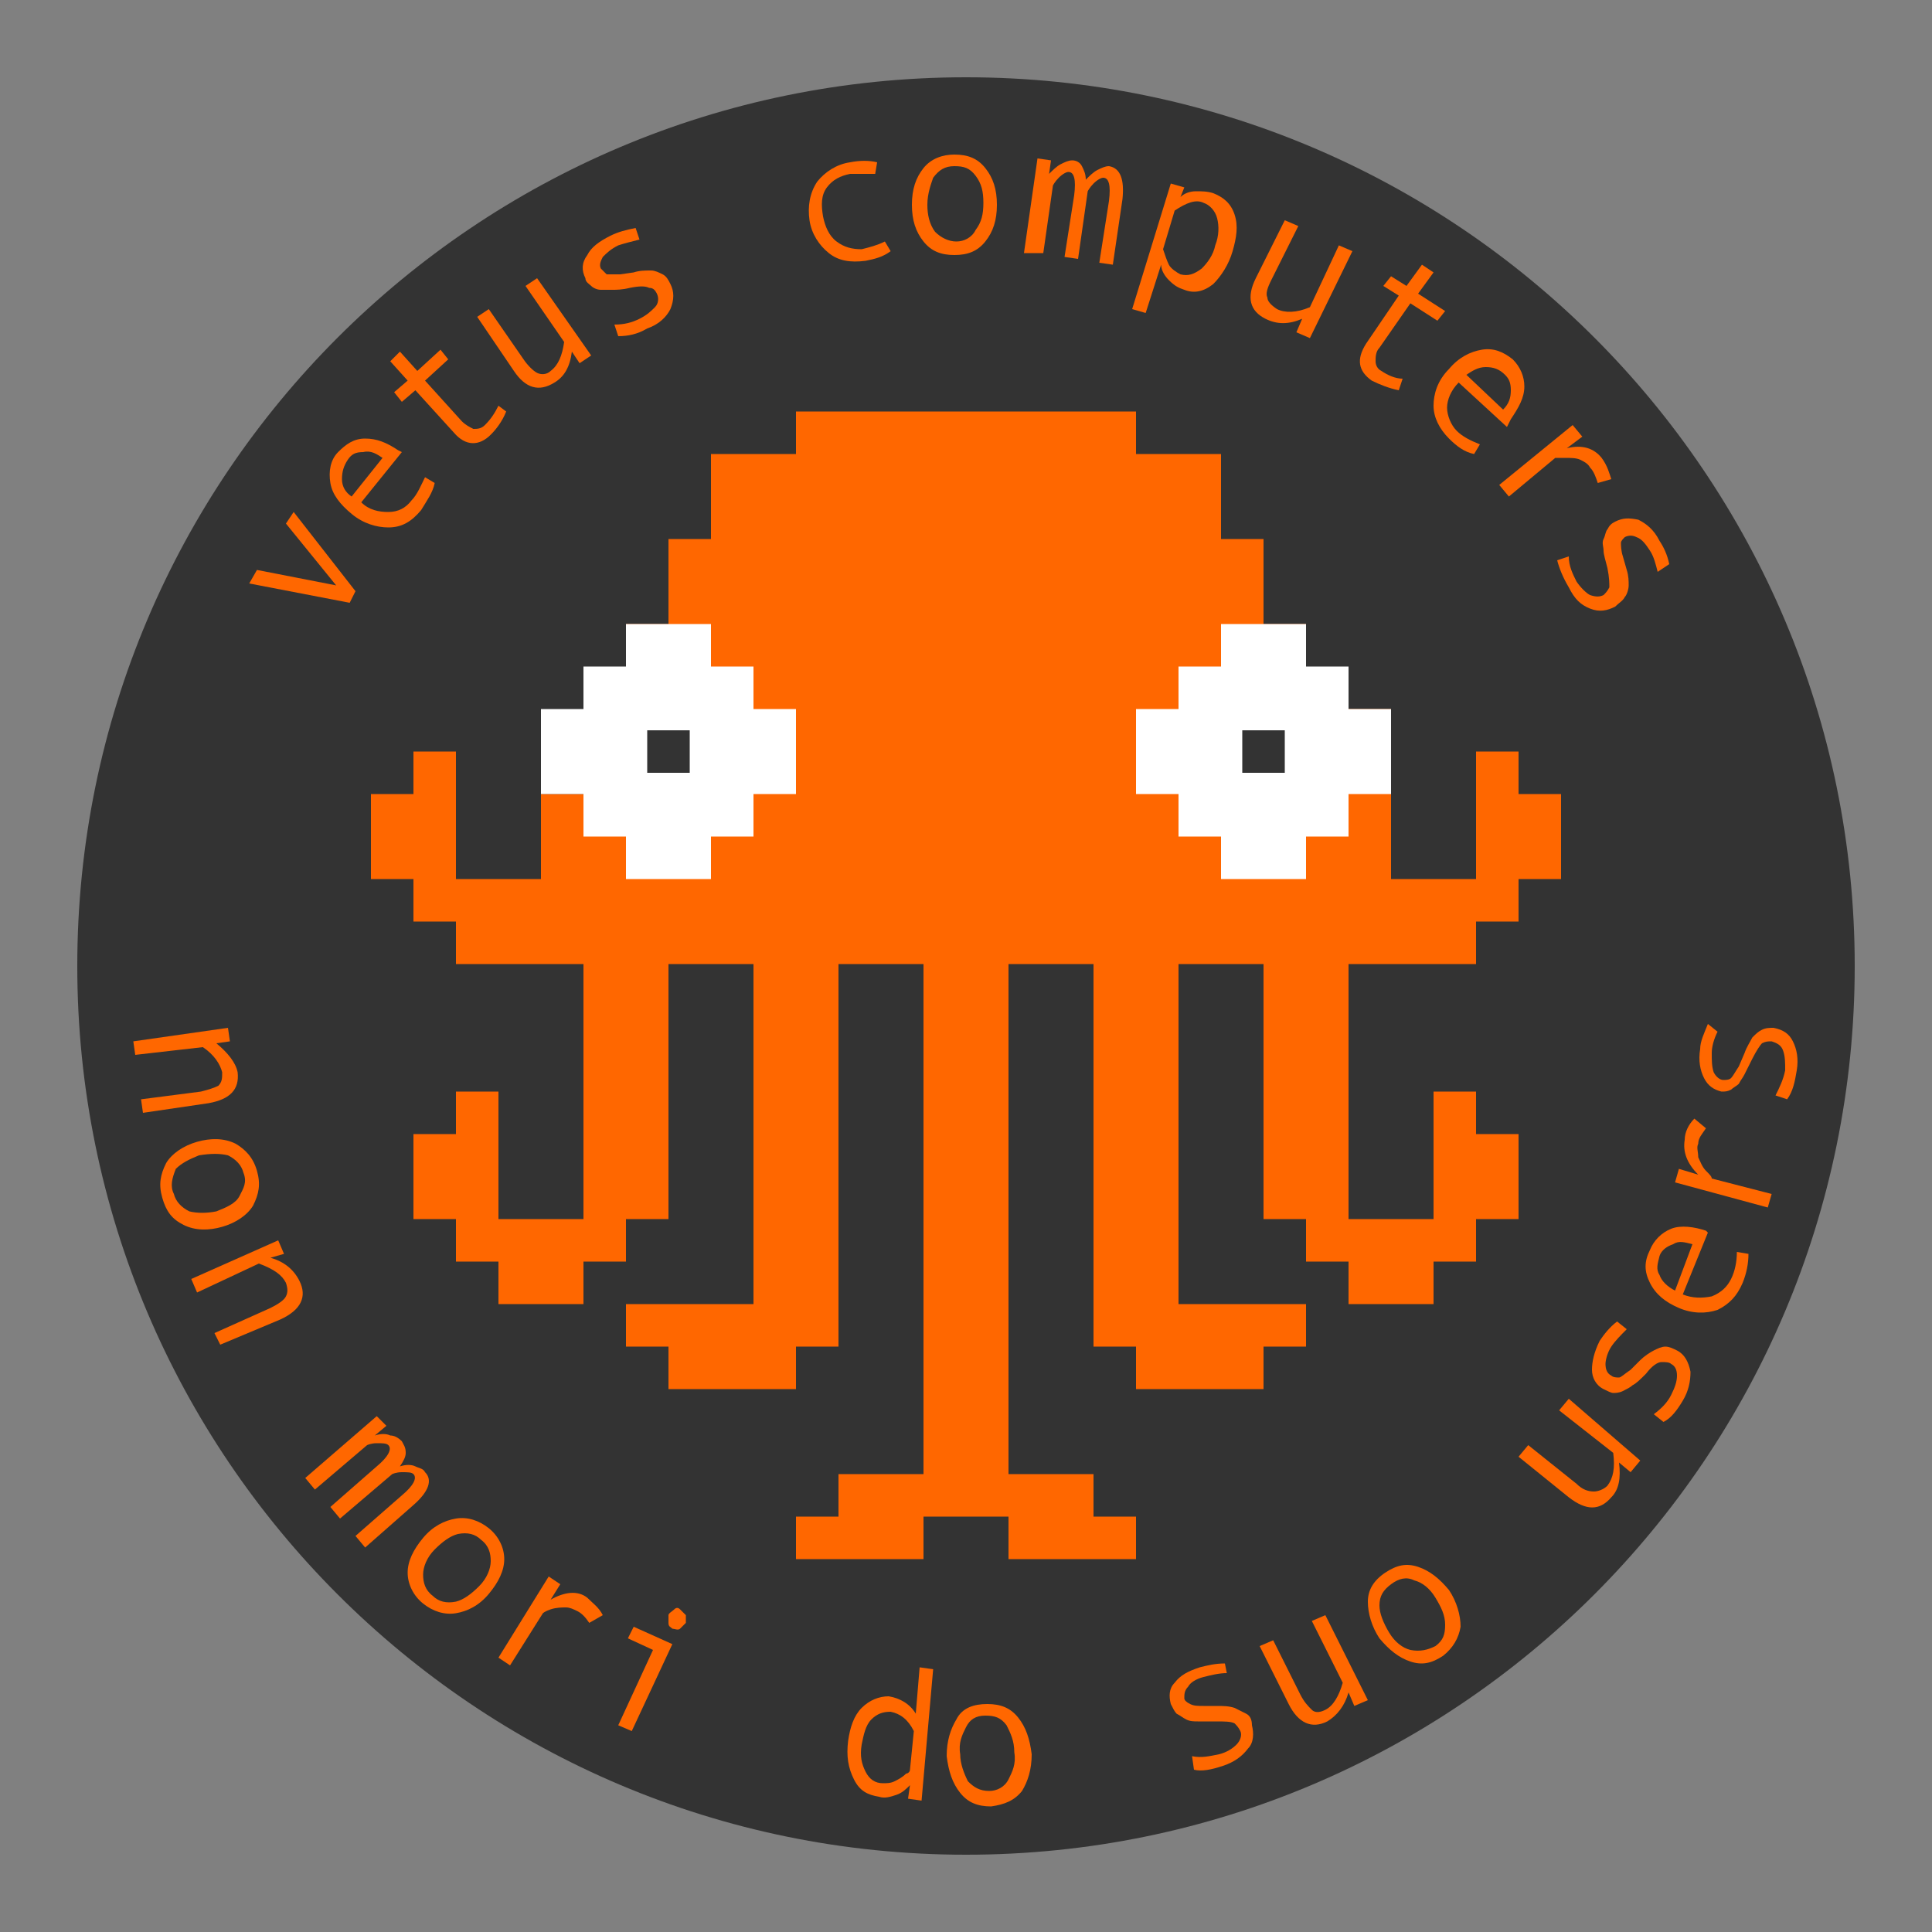 <?xml version="1.0" encoding="utf-8"?>
<!-- Generator: Adobe Illustrator 22.1.0, SVG Export Plug-In . SVG Version: 6.00 Build 0)  -->
<svg version="1.1" xmlns="http://www.w3.org/2000/svg" xmlns:xlink="http://www.w3.org/1999/xlink" x="0px" y="0px"
	 viewBox="0 0 100 100" style="enable-background:new 0 0 100 100;" xml:space="preserve">
<rect x="0" y="0" width="100" height="100" fill="#808080" stroke="none"/>
<style type="text/css">
	.st0{fill:#333333;}
	.st1{fill:#FF6700;}
	.st2{fill:#FFFFFF;}
	.st3{fill:#333333;stroke:#333333;stroke-width:0.1;stroke-miterlimit:10;}
</style>
<g id="Layer_2">
	<path class="st0" d="M50,4L50,4c25.4,0,46,20.6,46,46v0c0,25.4-20.6,46-46,46h0C24.6,96,4,75.4,4,50v0C4,24.6,24.6,4,50,4z"/>
</g>
<g id="Layer_1">
	<g>
		<path class="st1" d="M15.2,26.5l3.2,4.1l-0.3,0.6l-5.2-1l0.4-0.7l4.1,0.8l-2.6-3.2L15.2,26.5z"/>
		<path class="st1" d="M20.8,23.4l-2.1,2.6c0.4,0.4,0.9,0.5,1.4,0.5c0.5,0,0.9-0.2,1.2-0.6c0.3-0.3,0.5-0.8,0.7-1.2l0.5,0.3
			c-0.1,0.5-0.4,0.9-0.7,1.4c-0.5,0.6-1,0.9-1.7,0.9c-0.6,0-1.3-0.2-1.9-0.7c-0.6-0.5-1-1-1.1-1.6c-0.1-0.6,0-1.2,0.4-1.6
			c0.4-0.4,0.8-0.7,1.4-0.7c0.6,0,1.1,0.2,1.7,0.6L20.8,23.4z M19.8,23.7c-0.3-0.2-0.6-0.4-1-0.3c-0.4,0-0.6,0.1-0.8,0.4
			c-0.2,0.3-0.3,0.6-0.3,1s0.2,0.7,0.5,0.9L19.8,23.7z"/>
		<path class="st1" d="M26.2,21.3c-0.2,0.5-0.5,0.9-0.8,1.2c-0.6,0.6-1.3,0.6-1.9-0.1l-2-2.2l-0.7,0.6l-0.4-0.5l0.7-0.6l-0.9-1
			l0.5-0.5l0.9,1l1.2-1.1l0.4,0.5l-1.2,1.1l1.9,2.1c0.2,0.2,0.4,0.3,0.6,0.4c0.2,0,0.4,0,0.6-0.2c0.3-0.3,0.5-0.6,0.7-1L26.2,21.3z"
			/>
		<path class="st1" d="M30.6,18.4L30,18.8l-0.4-0.6c-0.1,0.8-0.4,1.3-0.9,1.6c-0.8,0.5-1.5,0.3-2.1-0.6l-1.9-2.8l0.6-0.4l1.8,2.6
			c0.2,0.3,0.5,0.6,0.7,0.7c0.2,0.1,0.5,0.1,0.7-0.1c0.4-0.3,0.6-0.8,0.7-1.5l-2-2.9l0.6-0.4L30.6,18.4z"/>
		<path class="st1" d="M33.1,12.4c-0.4,0.1-0.8,0.2-1.1,0.3c-0.4,0.2-0.6,0.4-0.8,0.6c-0.1,0.2-0.2,0.4-0.1,0.6
			c0.1,0.1,0.2,0.2,0.3,0.3c0.1,0,0.4,0,0.7,0l0.7-0.1c0.3-0.1,0.6-0.1,0.9-0.1c0.2,0,0.4,0.1,0.6,0.2c0.2,0.1,0.3,0.3,0.4,0.5
			c0.2,0.4,0.2,0.8,0,1.3c-0.2,0.4-0.6,0.8-1.2,1c-0.5,0.3-1,0.4-1.5,0.4l-0.2-0.6c0.5,0,0.9-0.1,1.3-0.3c0.4-0.2,0.6-0.4,0.8-0.6
			c0.2-0.2,0.2-0.5,0.1-0.7c-0.1-0.2-0.2-0.3-0.4-0.3c-0.2-0.1-0.5-0.1-1,0c-0.4,0.1-0.7,0.1-0.9,0.1c-0.2,0-0.4,0-0.6,0
			s-0.4-0.1-0.5-0.2c-0.1-0.1-0.3-0.2-0.3-0.4c-0.2-0.4-0.2-0.8,0.1-1.2c0.2-0.4,0.6-0.7,1.2-1c0.4-0.2,0.8-0.3,1.3-0.4L33.1,12.4z"
			/>
		<path class="st1" d="M46.1,13c-0.4,0.3-0.8,0.4-1.3,0.5c-0.8,0.1-1.4,0-1.9-0.4c-0.5-0.4-0.9-1-1-1.7s0-1.4,0.4-2
			c0.4-0.5,1-0.9,1.7-1c0.5-0.1,1-0.1,1.4,0l-0.1,0.6C44.8,9,44.4,9,44,9c-0.5,0.1-0.9,0.3-1.2,0.7s-0.3,0.9-0.2,1.5
			c0.1,0.5,0.3,1,0.7,1.3s0.8,0.4,1.3,0.4c0.4-0.1,0.8-0.2,1.2-0.4L46.1,13z"/>
		<path class="st1" d="M49.4,8c0.7,0,1.2,0.2,1.6,0.7c0.4,0.5,0.6,1.1,0.6,1.9c0,0.8-0.2,1.4-0.6,1.9c-0.4,0.5-0.9,0.7-1.6,0.7
			c-0.7,0-1.2-0.2-1.6-0.7c-0.4-0.5-0.6-1.1-0.6-1.9c0-0.8,0.2-1.4,0.6-1.9C48.2,8.2,48.8,8,49.4,8z M49.5,12.5c0.4,0,0.8-0.2,1-0.6
			c0.3-0.4,0.4-0.8,0.4-1.4c0-0.6-0.1-1-0.4-1.4c-0.3-0.4-0.6-0.5-1.1-0.5c-0.5,0-0.8,0.2-1.1,0.6C48.2,9.5,48,10,48,10.6
			c0,0.5,0.1,1,0.4,1.4C48.7,12.3,49.1,12.5,49.5,12.5z"/>
		<path class="st1" d="M57.6,13.7l-0.7-0.1l0.5-3.2c0.1-0.8,0-1.2-0.3-1.2c-0.1,0-0.3,0.1-0.5,0.3s-0.3,0.4-0.3,0.4l-0.5,3.5
			l-0.7-0.1l0.5-3.2c0.1-0.8,0-1.2-0.3-1.2c-0.1,0-0.3,0.1-0.5,0.3s-0.3,0.4-0.3,0.4l-0.5,3.5L53,13.1l0.7-4.9l0.7,0.1L54.3,9
			c0.2-0.2,0.4-0.4,0.6-0.5s0.4-0.2,0.6-0.2c0.2,0,0.4,0.1,0.5,0.3c0.1,0.2,0.2,0.4,0.2,0.7c0.2-0.2,0.4-0.4,0.6-0.5
			c0.2-0.1,0.4-0.2,0.6-0.2c0.6,0.1,0.8,0.7,0.7,1.7L57.6,13.7z"/>
		<path class="st1" d="M61.1,10.2c0.2-0.2,0.5-0.3,0.8-0.3s0.6,0,0.9,0.1c0.5,0.2,0.9,0.5,1.1,1.1s0.1,1.2-0.1,1.9
			c-0.2,0.7-0.6,1.3-1,1.7c-0.5,0.4-1,0.5-1.5,0.3c-0.3-0.1-0.5-0.2-0.8-0.5c-0.2-0.2-0.4-0.5-0.4-0.8l-0.8,2.5l-0.7-0.2l2-6.5
			l0.7,0.2L61.1,10.2z M60.8,10.9l-0.6,2c0.1,0.3,0.2,0.6,0.3,0.8s0.4,0.4,0.6,0.5c0.4,0.1,0.7,0,1.1-0.3c0.3-0.3,0.6-0.7,0.7-1.2
			c0.2-0.5,0.2-1,0.1-1.4c-0.1-0.4-0.4-0.7-0.7-0.8C61.9,10.3,61.4,10.5,60.8,10.9z"/>
		<path class="st1" d="M67.8,17.5l-0.7-0.3l0.3-0.7c-0.7,0.3-1.3,0.3-1.9,0c-0.8-0.4-1-1.1-0.5-2.1l1.5-3l0.7,0.3l-1.4,2.8
			c-0.2,0.4-0.3,0.7-0.2,0.9c0,0.2,0.2,0.4,0.5,0.6c0.4,0.2,1,0.2,1.7-0.1l1.5-3.2l0.7,0.3L67.8,17.5z"/>
		<path class="st1" d="M72.4,20.2c-0.5-0.1-1-0.3-1.4-0.5c-0.7-0.5-0.8-1.1-0.3-1.9l1.7-2.5l-0.8-0.5l0.4-0.5l0.8,0.5l0.8-1.1
			l0.6,0.4l-0.8,1.1l1.4,0.9l-0.4,0.5L73,15.7l-1.6,2.3c-0.2,0.2-0.2,0.5-0.2,0.7c0,0.2,0.1,0.4,0.3,0.5c0.3,0.2,0.7,0.4,1.1,0.4
			L72.4,20.2z"/>
		<path class="st1" d="M78,22.1l-2.5-2.3c-0.4,0.4-0.6,0.9-0.6,1.3s0.2,0.9,0.5,1.2c0.3,0.3,0.7,0.5,1.2,0.7l-0.3,0.5
			c-0.5-0.1-0.9-0.4-1.3-0.8c-0.5-0.5-0.8-1.1-0.8-1.7c0-0.6,0.2-1.3,0.8-1.9c0.5-0.6,1.1-0.9,1.7-1c0.6-0.1,1.1,0.1,1.6,0.5
			c0.4,0.4,0.6,0.9,0.6,1.4c0,0.6-0.3,1.1-0.7,1.7L78,22.1z M77.8,21.2c0.3-0.3,0.4-0.6,0.4-1c0-0.4-0.1-0.6-0.3-0.8
			c-0.3-0.3-0.6-0.4-1-0.4c-0.4,0-0.7,0.2-1,0.4L77.8,21.2z"/>
		<path class="st1" d="M83.4,24.8l-0.7,0.2c-0.1-0.3-0.2-0.6-0.4-0.8c-0.1-0.2-0.3-0.3-0.5-0.4c-0.2-0.1-0.5-0.1-0.8-0.1
			c-0.3,0-0.4,0-0.5,0l-2.4,2l-0.5-0.6l3.8-3.1l0.5,0.6l-0.8,0.6c0.8-0.2,1.4,0,1.8,0.5C83.2,24.1,83.3,24.5,83.4,24.8z"/>
		<path class="st1" d="M85.8,29.6c-0.1-0.4-0.2-0.8-0.4-1.1c-0.2-0.3-0.4-0.6-0.7-0.7c-0.2-0.1-0.4-0.1-0.6,0
			c-0.1,0.1-0.2,0.2-0.2,0.3c0,0.1,0,0.4,0.1,0.7l0.2,0.7c0.1,0.3,0.1,0.6,0.1,0.8c0,0.2-0.1,0.5-0.2,0.6c-0.1,0.2-0.3,0.3-0.5,0.5
			c-0.4,0.2-0.8,0.3-1.3,0.1s-0.8-0.5-1.1-1.1c-0.3-0.5-0.5-1-0.6-1.4l0.6-0.2c0,0.5,0.2,0.9,0.4,1.3c0.2,0.3,0.5,0.6,0.7,0.7
			c0.3,0.1,0.5,0.1,0.7,0c0.1-0.1,0.2-0.2,0.3-0.4c0-0.2,0-0.5-0.1-1c-0.1-0.4-0.2-0.7-0.2-0.9c0-0.2-0.1-0.4,0-0.6s0.1-0.4,0.2-0.5
			c0.1-0.2,0.2-0.3,0.4-0.4c0.4-0.2,0.7-0.2,1.2-0.1c0.4,0.2,0.8,0.5,1.1,1.1c0.2,0.3,0.4,0.7,0.5,1.2L85.8,29.6z"/>
	</g>
	<g>
		<polygon class="st1" points="78.6,41.1 78.6,38.9 76.4,38.9 76.4,41.1 76.4,45.5 72,45.5 72,41.1 72,36.7 67.6,36.7 67.6,32.3 
			65.4,32.3 65.4,27.9 63.2,27.9 63.2,23.5 58.8,23.5 58.8,21.3 41.2,21.3 41.2,23.5 36.8,23.5 36.8,27.9 34.6,27.9 34.6,32.3 
			32.4,32.3 32.4,36.7 30.2,36.7 30.2,41.1 28,41.1 28,45.5 23.6,45.5 23.6,41.1 23.6,38.9 21.4,38.9 21.4,41.1 19.2,41.1 
			19.2,45.5 21.4,45.5 21.4,47.7 23.6,47.7 23.6,49.9 30.2,49.9 30.2,63.1 25.8,63.1 25.8,58.7 25.8,56.5 23.6,56.5 23.6,58.7 
			21.4,58.7 21.4,63.1 23.6,63.1 23.6,65.3 25.8,65.3 25.8,67.5 30.2,67.5 30.2,65.3 32.4,65.3 32.4,63.1 34.6,63.1 34.6,49.9 
			39,49.9 39,67.5 34.6,67.5 32.4,67.5 32.4,69.7 34.6,69.7 34.6,71.9 39,71.9 41.2,71.9 41.2,69.7 43.4,69.7 43.4,67.5 43.4,49.9 
			47.8,49.9 47.8,76.3 43.4,76.3 43.4,78.5 41.2,78.5 41.2,80.7 43.4,80.7 47.8,80.7 47.8,78.5 50,78.5 52.2,78.5 52.2,80.7 
			56.6,80.7 58.8,80.7 58.8,78.5 56.6,78.5 56.6,76.3 52.2,76.3 52.2,49.9 56.6,49.9 56.6,69.7 58.8,69.7 58.8,71.9 61,71.9 
			65.4,71.9 65.4,69.7 67.6,69.7 67.6,67.5 65.4,67.5 61,67.5 61,49.9 65.4,49.9 65.4,63.1 67.6,63.1 67.6,65.3 69.8,65.3 
			69.8,67.5 74.2,67.5 74.2,65.3 76.4,65.3 76.4,63.1 78.6,63.1 78.6,58.7 76.4,58.7 76.4,56.5 74.2,56.5 74.2,58.7 74.2,63.1 
			69.8,63.1 69.8,49.9 76.4,49.9 76.4,47.7 78.6,47.7 78.6,45.5 80.8,45.5 80.8,41.1 		"/>
		<polygon class="st2" points="39,36.7 39,34.5 36.8,34.5 36.8,32.3 32.4,32.3 32.4,34.5 30.2,34.5 30.2,36.7 28,36.7 28,41.1 
			30.2,41.1 30.2,43.3 32.4,43.3 32.4,45.5 36.8,45.5 36.8,43.3 39,43.3 39,41.1 41.2,41.1 41.2,36.7 		"/>
		<polygon class="st2" points="69.8,36.7 69.8,34.5 67.6,34.5 67.6,32.3 63.2,32.3 63.2,34.5 61,34.5 61,36.7 58.8,36.7 58.8,41.1 
			61,41.1 61,43.3 63.2,43.3 63.2,45.5 67.6,45.5 67.6,43.3 69.8,43.3 69.8,41.1 72,41.1 72,36.7 		"/>
		<rect x="64.3" y="37.8" class="st0" width="2.2" height="2.2"/>
		<rect x="33.5" y="37.8" class="st0" width="2.2" height="2.2"/>
	</g>
	<g>
		<path class="st1" d="M7.4,57.6l-0.1-0.7l3.1-0.4c0.4-0.1,0.7-0.2,0.9-0.3c0.2-0.2,0.2-0.4,0.2-0.7c-0.1-0.4-0.4-0.9-1-1.3L7,54.6
			l-0.1-0.7l4.9-0.7l0.1,0.7l-0.7,0.1c0.6,0.5,1,1,1.1,1.5c0.1,0.9-0.4,1.4-1.5,1.6L7.4,57.6z"/>
		<path class="st1" d="M13.3,60.6c0.2,0.7,0.1,1.2-0.2,1.8c-0.3,0.5-0.9,0.9-1.6,1.1c-0.7,0.2-1.4,0.2-2-0.1
			c-0.6-0.3-0.9-0.7-1.1-1.4c-0.2-0.7-0.1-1.2,0.2-1.8c0.3-0.5,0.9-0.9,1.6-1.1c0.7-0.2,1.4-0.2,2,0.1
			C12.7,59.5,13.1,59.9,13.3,60.6z M9,61.8c0.1,0.4,0.4,0.7,0.8,0.9c0.4,0.1,0.9,0.1,1.4,0c0.5-0.2,1-0.4,1.2-0.8s0.4-0.7,0.2-1.2
			c-0.1-0.4-0.4-0.7-0.8-0.9c-0.4-0.1-0.9-0.1-1.5,0c-0.5,0.2-0.9,0.4-1.2,0.7C8.9,61,8.8,61.4,9,61.8z"/>
		<path class="st1" d="M11.4,69.6L11.1,69l2.9-1.3c0.4-0.2,0.7-0.4,0.8-0.6c0.1-0.2,0.1-0.4,0-0.7c-0.2-0.4-0.6-0.7-1.4-1l-3.2,1.5
			l-0.3-0.7l4.5-2l0.3,0.7L14,65.1c0.7,0.2,1.2,0.6,1.5,1.2c0.4,0.8,0.1,1.5-1,2L11.4,69.6z"/>
		<path class="st1" d="M18.9,80.1l-0.5-0.6l2.4-2.1c0.6-0.5,0.8-0.9,0.6-1.1c-0.1-0.1-0.3-0.1-0.6-0.1c-0.3,0-0.5,0.1-0.5,0.1
			l-2.7,2.3l-0.5-0.6l2.4-2.1c0.6-0.5,0.8-0.9,0.6-1.1c-0.1-0.1-0.3-0.1-0.6-0.1c-0.3,0-0.5,0.1-0.5,0.1l-2.7,2.3l-0.5-0.6l3.7-3.2
			l0.5,0.5l-0.6,0.5c0.3-0.1,0.6-0.1,0.8,0c0.2,0,0.4,0.1,0.6,0.3c0.1,0.2,0.2,0.3,0.2,0.6c0,0.2-0.1,0.4-0.3,0.7
			c0.3-0.1,0.6-0.1,0.8,0s0.4,0.1,0.5,0.3c0.4,0.4,0.2,1-0.6,1.7L18.9,80.1z"/>
		<path class="st1" d="M25.3,79.1c0.5,0.4,0.8,1,0.8,1.6c0,0.6-0.3,1.2-0.8,1.8c-0.5,0.6-1.1,0.9-1.7,1s-1.2-0.1-1.7-0.5
			c-0.5-0.4-0.8-1-0.8-1.6s0.3-1.2,0.8-1.8c0.5-0.6,1.1-0.9,1.7-1S24.8,78.7,25.3,79.1z M22.4,82.6c0.3,0.3,0.7,0.4,1.2,0.3
			c0.4-0.1,0.8-0.4,1.2-0.8c0.4-0.4,0.6-0.9,0.6-1.3c0-0.4-0.1-0.8-0.5-1.1c-0.3-0.3-0.7-0.4-1.2-0.3c-0.4,0.1-0.8,0.4-1.2,0.8
			c-0.4,0.4-0.6,0.9-0.6,1.3C21.9,81.9,22,82.3,22.4,82.6z"/>
		<path class="st1" d="M31.2,83.6L30.5,84c-0.2-0.3-0.4-0.5-0.6-0.6c-0.2-0.1-0.4-0.2-0.6-0.2c-0.2,0-0.5,0-0.8,0.1
			c-0.3,0.1-0.4,0.2-0.4,0.2l-1.7,2.7l-0.6-0.4l2.6-4.2l0.6,0.4l-0.5,0.8c0.7-0.4,1.4-0.5,1.9-0.1C30.7,83,31,83.2,31.2,83.6z"/>
		<path class="st1" d="M32.7,89.6L32,89.3l1.8-3.9l-1.3-0.6l0.3-0.6l2,0.9L32.7,89.6z M35.2,83.3c0.1,0.1,0.2,0.2,0.3,0.3
			c0,0.1,0,0.3,0,0.4c-0.1,0.1-0.2,0.2-0.3,0.3s-0.3,0-0.4,0c-0.1-0.1-0.2-0.1-0.2-0.3s0-0.3,0-0.4s0.2-0.2,0.3-0.3
			C35,83.2,35.1,83.2,35.2,83.3z"/>
		<path class="st1" d="M47.7,93.2L47,93.1l0.1-0.7c-0.2,0.2-0.4,0.4-0.7,0.5c-0.3,0.1-0.6,0.2-0.9,0.1c-0.6-0.1-1-0.3-1.3-0.9
			s-0.4-1.2-0.3-2c0.1-0.7,0.3-1.3,0.7-1.7c0.4-0.4,0.9-0.6,1.4-0.6c0.6,0.1,1.1,0.4,1.4,0.9l0.2-2.4l0.7,0.1L47.7,93.2z M47.1,91.6
			l0.2-2c-0.3-0.6-0.7-0.9-1.2-1c-0.4,0-0.7,0.1-1,0.4c-0.3,0.3-0.4,0.8-0.5,1.3c-0.1,0.6,0,1,0.2,1.4c0.2,0.4,0.5,0.6,0.9,0.6
			c0.2,0,0.4,0,0.6-0.1c0.2-0.1,0.4-0.2,0.6-0.4C47,91.8,47.1,91.7,47.1,91.6z"/>
		<path class="st1" d="M51.1,88.2c0.7,0,1.2,0.2,1.6,0.7c0.4,0.5,0.6,1.1,0.7,1.9c0,0.8-0.2,1.4-0.5,1.9c-0.4,0.5-0.9,0.7-1.6,0.8
			c-0.7,0-1.2-0.2-1.6-0.7c-0.4-0.5-0.6-1.1-0.7-1.9c0-0.8,0.2-1.4,0.5-1.9C49.8,88.4,50.4,88.2,51.1,88.2z M51.2,92.7
			c0.4,0,0.8-0.2,1-0.6s0.4-0.8,0.3-1.4c0-0.6-0.2-1-0.4-1.4c-0.3-0.4-0.6-0.5-1.1-0.5c-0.5,0-0.8,0.2-1,0.6
			c-0.2,0.4-0.4,0.8-0.3,1.4c0,0.5,0.2,1,0.4,1.4C50.4,92.5,50.7,92.7,51.2,92.7z"/>
		<path class="st1" d="M63.5,86.6c-0.4,0-0.8,0.1-1.2,0.2c-0.4,0.1-0.7,0.3-0.8,0.5c-0.2,0.2-0.2,0.4-0.2,0.6c0,0.1,0.1,0.2,0.3,0.3
			s0.4,0.1,0.7,0.1l0.7,0c0.3,0,0.6,0,0.9,0.1c0.2,0.1,0.4,0.2,0.6,0.3s0.3,0.3,0.3,0.6c0.1,0.4,0.1,0.9-0.2,1.2
			c-0.3,0.4-0.7,0.7-1.3,0.9c-0.6,0.2-1.1,0.3-1.5,0.2l-0.1-0.7c0.5,0.1,0.9,0,1.4-0.1c0.4-0.1,0.7-0.3,0.9-0.5
			c0.2-0.2,0.3-0.5,0.2-0.7c-0.1-0.2-0.2-0.3-0.3-0.4c-0.2-0.1-0.5-0.1-1-0.1c-0.4,0-0.7,0-0.9,0c-0.2,0-0.4,0-0.6-0.1
			c-0.2-0.1-0.3-0.2-0.5-0.3c-0.1-0.1-0.2-0.3-0.3-0.5c-0.1-0.4-0.1-0.8,0.2-1.1c0.3-0.4,0.7-0.6,1.3-0.8c0.4-0.1,0.8-0.2,1.3-0.2
			L63.5,86.6z"/>
		<path class="st1" d="M70.8,88l-0.7,0.3l-0.3-0.7c-0.2,0.7-0.6,1.2-1.1,1.5c-0.8,0.4-1.5,0.1-2-0.9l-1.5-3l0.7-0.3l1.4,2.8
			c0.2,0.4,0.4,0.6,0.6,0.8s0.5,0.1,0.7,0c0.4-0.2,0.7-0.7,0.9-1.4l-1.6-3.2l0.7-0.3L70.8,88z"/>
		<path class="st1" d="M71.7,81.4c0.6-0.4,1.1-0.5,1.7-0.3c0.6,0.2,1.1,0.6,1.6,1.2c0.4,0.6,0.6,1.3,0.6,1.9
			c-0.1,0.6-0.4,1.1-0.9,1.5c-0.6,0.4-1.1,0.5-1.7,0.3s-1.1-0.6-1.6-1.2c-0.4-0.6-0.6-1.3-0.6-1.9S71.1,81.8,71.7,81.4z M74.3,85.2
			c0.4-0.3,0.5-0.6,0.5-1.1c0-0.5-0.2-0.9-0.5-1.4c-0.3-0.5-0.7-0.8-1.1-0.9c-0.4-0.2-0.8-0.1-1.2,0.2c-0.4,0.3-0.6,0.6-0.6,1.1
			c0,0.4,0.2,0.9,0.5,1.4c0.3,0.5,0.7,0.8,1.1,0.9C73.5,85.5,73.9,85.4,74.3,85.2z"/>
		<path class="st1" d="M84.9,75.6l-0.5,0.6l-0.6-0.5c0.1,0.8,0,1.4-0.4,1.8c-0.6,0.7-1.3,0.7-2.2,0l-2.6-2.1l0.5-0.6l2.5,2
			c0.3,0.3,0.6,0.4,0.9,0.4c0.2,0,0.5-0.1,0.7-0.3c0.3-0.4,0.4-0.9,0.3-1.7l-2.8-2.2l0.5-0.6L84.9,75.6z"/>
		<path class="st1" d="M84.2,68.8c-0.3,0.3-0.6,0.6-0.8,0.9c-0.2,0.3-0.3,0.7-0.3,0.9c0,0.3,0.1,0.5,0.3,0.6
			c0.1,0.1,0.3,0.1,0.4,0.1c0.1,0,0.3-0.2,0.6-0.4l0.5-0.5c0.2-0.2,0.5-0.4,0.7-0.5c0.2-0.1,0.4-0.2,0.6-0.2c0.2,0,0.4,0.1,0.6,0.2
			c0.4,0.2,0.6,0.6,0.7,1.1c0,0.5-0.1,1-0.4,1.5c-0.3,0.5-0.6,0.9-1,1.1l-0.5-0.4c0.4-0.3,0.7-0.6,0.9-1c0.2-0.4,0.3-0.7,0.3-1
			c0-0.3-0.1-0.5-0.3-0.6c-0.1-0.1-0.3-0.1-0.5-0.1c-0.2,0-0.5,0.2-0.8,0.6c-0.3,0.3-0.5,0.5-0.7,0.6c-0.1,0.1-0.3,0.2-0.5,0.3
			c-0.2,0.1-0.4,0.1-0.5,0.1s-0.3-0.1-0.5-0.2c-0.4-0.2-0.6-0.6-0.6-1s0.1-0.9,0.4-1.5c0.2-0.3,0.5-0.7,0.9-1L84.2,68.8z"/>
		<path class="st1" d="M88.4,63.8L87.1,67c0.5,0.2,1,0.2,1.5,0.1c0.5-0.2,0.8-0.5,1-0.9c0.2-0.4,0.3-0.9,0.3-1.4l0.6,0.1
			c0,0.5-0.1,1-0.3,1.5c-0.3,0.7-0.7,1.1-1.3,1.4c-0.6,0.2-1.3,0.2-2-0.1c-0.7-0.3-1.2-0.7-1.5-1.3s-0.3-1.1,0-1.7
			c0.2-0.5,0.6-0.9,1.1-1.1c0.5-0.2,1.2-0.1,1.8,0.1L88.4,63.8z M87.6,64.4c-0.4-0.1-0.7-0.2-1,0c-0.3,0.1-0.6,0.3-0.7,0.6
			c-0.1,0.4-0.2,0.7,0,1c0.1,0.3,0.4,0.6,0.8,0.8L87.6,64.4z"/>
		<path class="st1" d="M87.7,57.9l0.6,0.5c-0.2,0.3-0.4,0.5-0.4,0.8c-0.1,0.2,0,0.4,0,0.7c0.1,0.2,0.2,0.5,0.4,0.7
			c0.2,0.2,0.3,0.3,0.3,0.4l3.1,0.8l-0.2,0.7l-4.8-1.3l0.2-0.7l1,0.3c-0.6-0.6-0.8-1.2-0.7-1.8C87.2,58.6,87.4,58.2,87.7,57.9z"/>
		<path class="st1" d="M88.9,53.4c-0.2,0.4-0.3,0.8-0.3,1.1c0,0.4,0,0.7,0.1,1c0.1,0.2,0.3,0.4,0.5,0.4c0.1,0,0.3,0,0.4-0.1
			c0.1-0.1,0.2-0.3,0.4-0.6l0.3-0.7c0.1-0.3,0.3-0.6,0.4-0.8c0.2-0.2,0.3-0.3,0.5-0.4c0.2-0.1,0.4-0.1,0.6-0.1
			c0.5,0.1,0.8,0.3,1,0.7s0.3,0.9,0.2,1.5c-0.1,0.6-0.2,1.1-0.5,1.5l-0.6-0.2c0.2-0.4,0.4-0.8,0.5-1.3c0-0.4,0-0.7-0.1-1
			c-0.1-0.3-0.3-0.4-0.6-0.5c-0.2,0-0.3,0-0.5,0.1c-0.1,0.1-0.3,0.4-0.5,0.8c-0.2,0.4-0.3,0.6-0.4,0.8c-0.1,0.2-0.2,0.3-0.3,0.5
			c-0.1,0.1-0.3,0.2-0.4,0.3c-0.2,0.1-0.3,0.1-0.5,0.1c-0.4-0.1-0.7-0.3-0.9-0.7c-0.2-0.4-0.3-0.9-0.2-1.5c0-0.4,0.2-0.8,0.4-1.3
			L88.9,53.4z"/>
	</g>
</g>
</svg>
